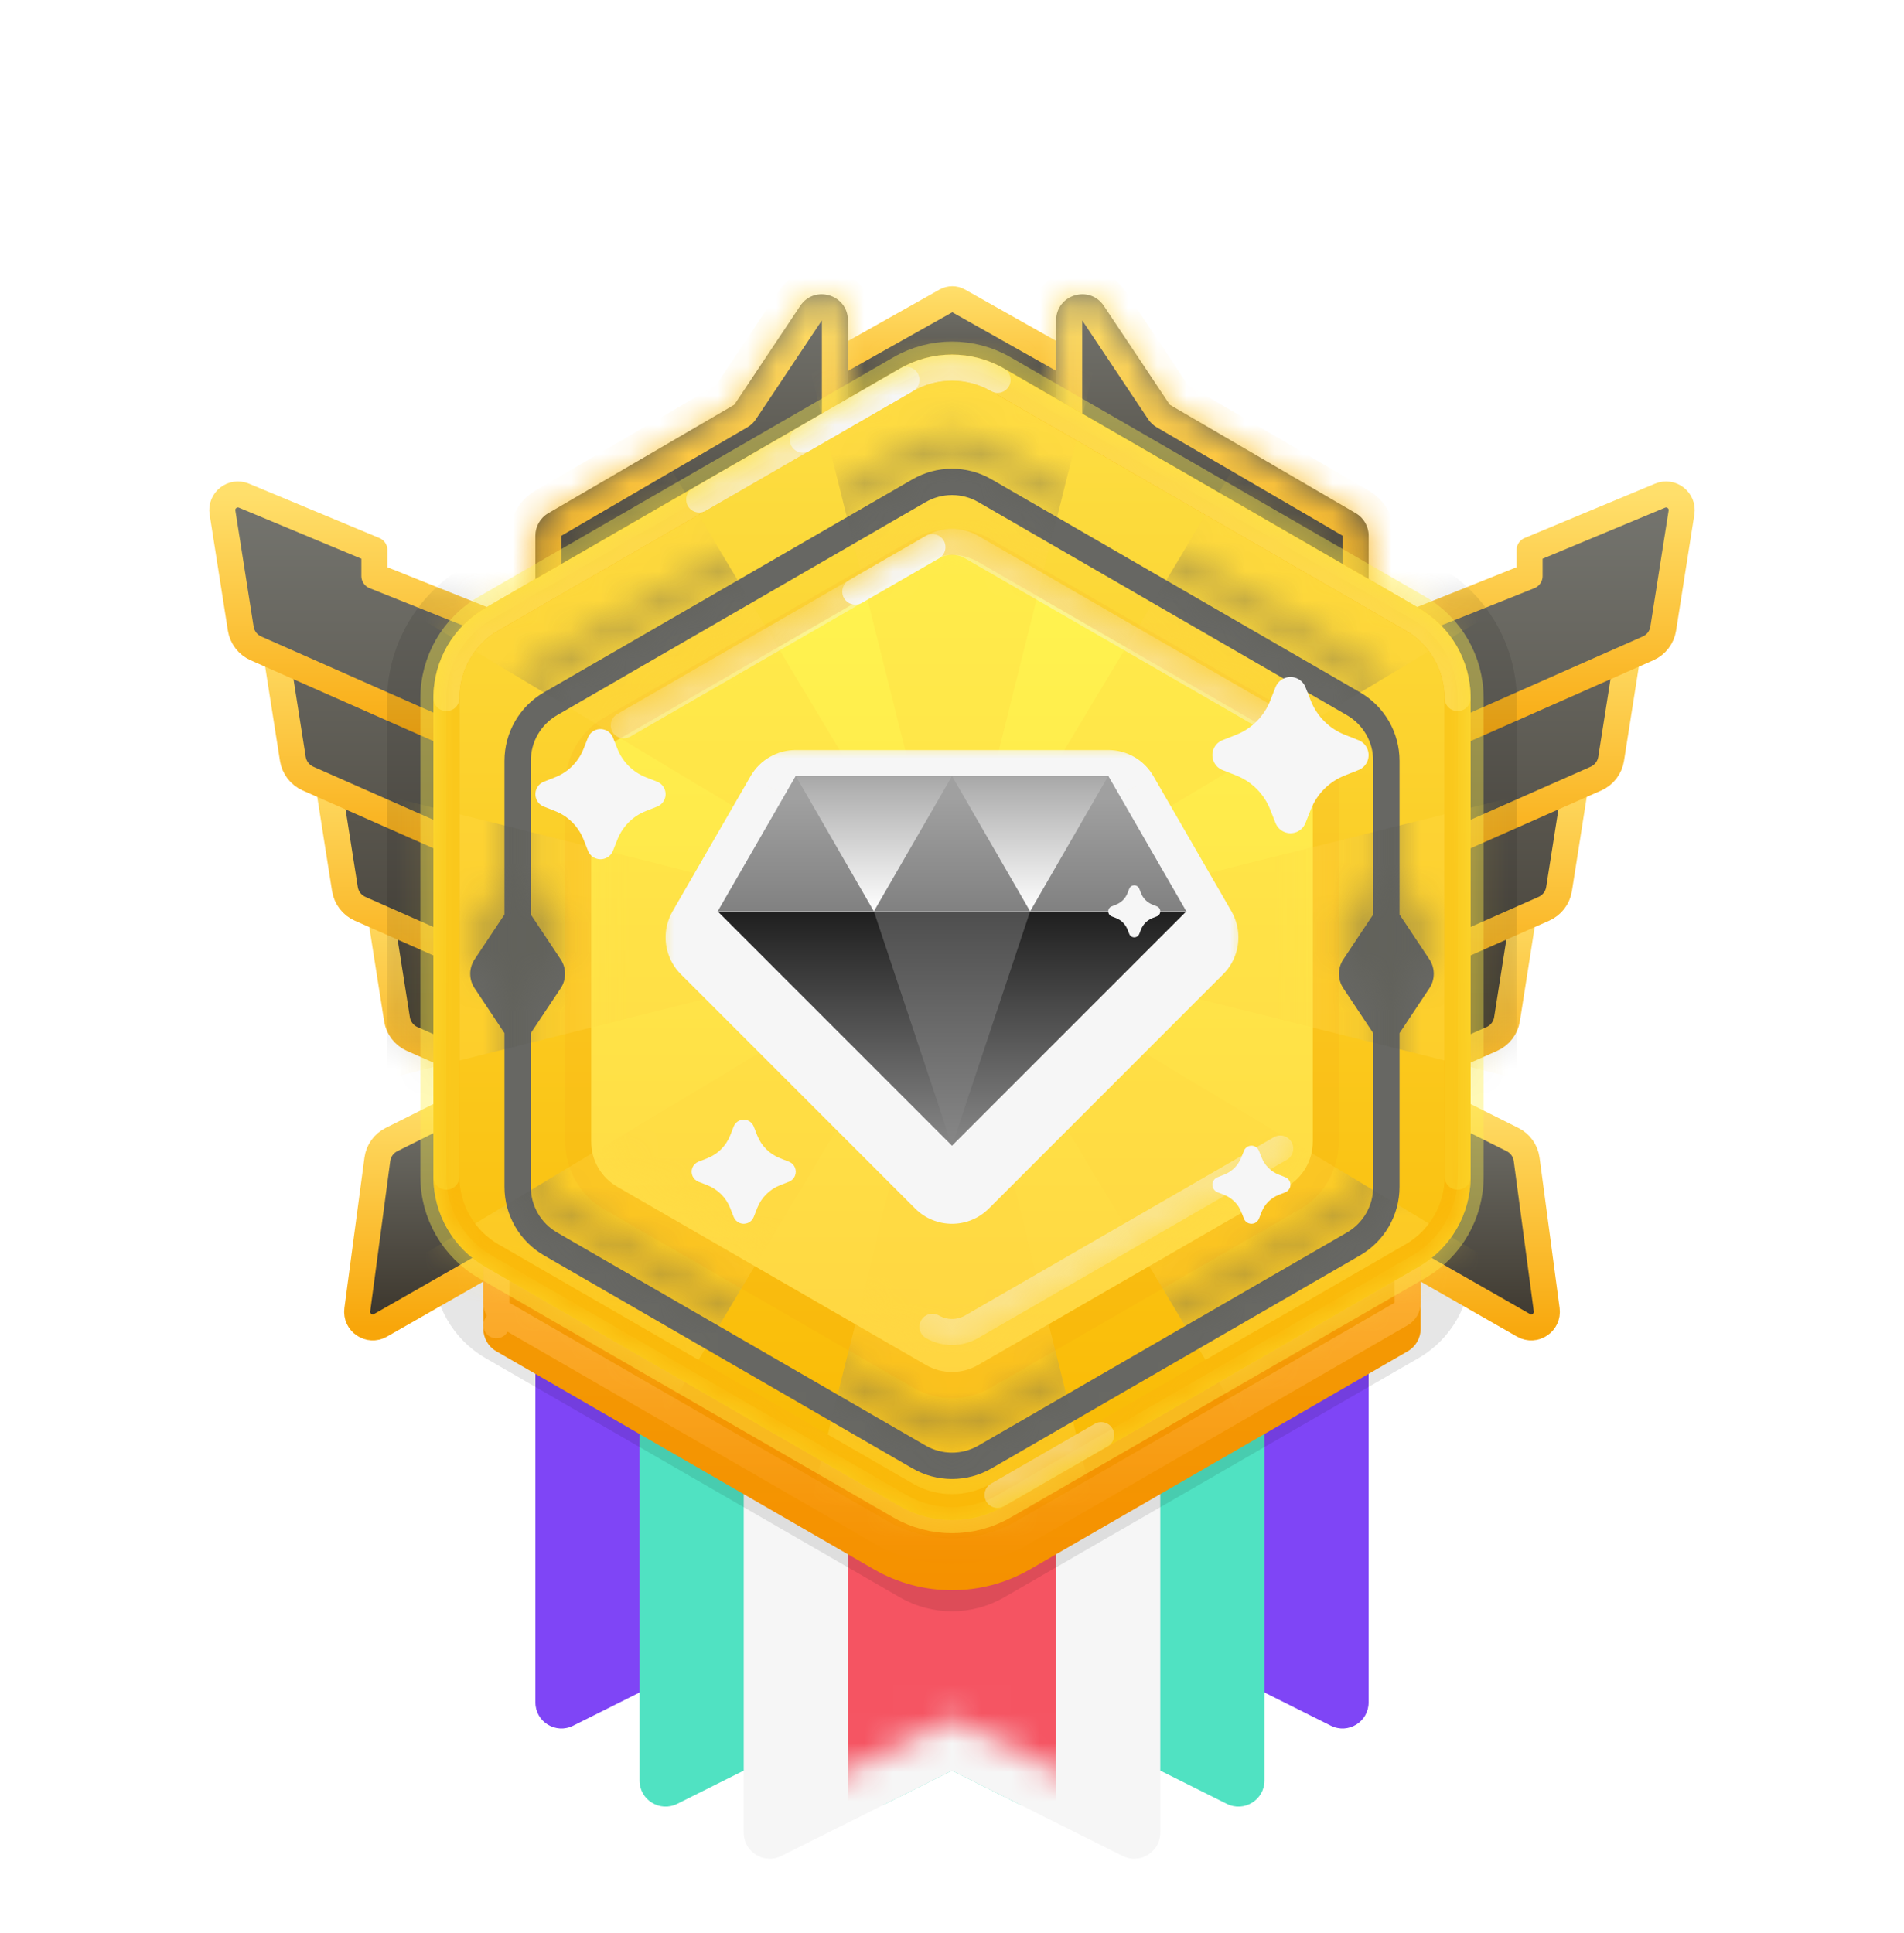 <svg width="65" height="66" viewBox="0 0 65 66" fill="none" xmlns="http://www.w3.org/2000/svg">
<g filter="url(#filter0_d_782_24504)">
<path fill-rule="evenodd" clip-rule="evenodd" d="M18.278 29.333H32.5V56.34C32.5 57 31.805 57.43 31.214 57.135L25.389 54.222L19.564 57.135C18.973 57.43 18.278 57 18.278 56.34V29.333Z" fill="#7F45F6"/>
</g>
<g filter="url(#filter1_d_782_24504)">
<path fill-rule="evenodd" clip-rule="evenodd" d="M21.833 32H36.056V59.006C36.056 59.667 35.36 60.097 34.769 59.801L28.945 56.889L23.12 59.801C22.529 60.097 21.833 59.667 21.833 59.006V32Z" fill="#50E2C2"/>
</g>
<g filter="url(#filter2_d_782_24504)">
<path fill-rule="evenodd" clip-rule="evenodd" d="M32.5 29.333H46.722V56.34C46.722 57 46.027 57.43 45.436 57.135L39.611 54.222L33.786 57.135C33.195 57.43 32.5 57 32.5 56.34V29.333Z" fill="#7F45F6"/>
</g>
<g filter="url(#filter3_d_782_24504)">
<path fill-rule="evenodd" clip-rule="evenodd" d="M28.945 32H43.167V59.006C43.167 59.667 42.471 60.097 41.88 59.801L36.056 56.889L30.231 59.801C29.64 60.097 28.945 59.667 28.945 59.006V32Z" fill="#50E2C2"/>
</g>
<g filter="url(#filter4_d_782_24504)">
<path fill-rule="evenodd" clip-rule="evenodd" d="M25.389 33.778H39.611V60.784C39.611 61.445 38.916 61.875 38.325 61.579L32.5 58.667L26.675 61.579C26.084 61.875 25.389 61.445 25.389 60.784V33.778Z" fill="#F6F6F6"/>
</g>
<mask id="mask0_782_24504" style="mask-type:luminance" maskUnits="userSpaceOnUse" x="25" y="33" width="15" height="29">
<path fill-rule="evenodd" clip-rule="evenodd" d="M25.389 33.778H39.611V60.784C39.611 61.445 38.916 61.875 38.325 61.579L32.5 58.667L26.675 61.579C26.084 61.875 25.389 61.445 25.389 60.784V33.778Z" fill="white"/>
</mask>
<g mask="url(#mask0_782_24504)">
<rect x="28.945" y="33.778" width="7.111" height="28.444" fill="#F55462"/>
</g>
<path style="mix-blend-mode:multiply" opacity="0.1" fill-rule="evenodd" clip-rule="evenodd" d="M30.722 15.694C31.822 15.059 33.178 15.059 34.278 15.694L48.428 23.864C49.528 24.499 50.205 25.672 50.205 26.943V43.282C50.205 44.552 49.528 45.726 48.428 46.361L34.278 54.53C33.178 55.165 31.822 55.165 30.722 54.53L16.572 46.361C15.472 45.726 14.794 44.552 14.794 43.282L14.794 26.943C14.794 25.672 15.472 24.499 16.572 23.864L30.722 15.694Z" fill="black"/>
<path fill-rule="evenodd" clip-rule="evenodd" d="M22.559 34.777L18.114 32.999V32.11L13.661 30.255C13.276 30.094 12.864 30.418 12.929 30.83L13.553 34.794C13.6 35.092 13.795 35.346 14.071 35.468L22.559 39.221V34.777Z" fill="url(#paint0_linear_782_24504)" stroke="url(#paint1_linear_782_24504)" stroke-width="0.889" stroke-linecap="round" stroke-linejoin="round"/>
<path fill-rule="evenodd" clip-rule="evenodd" d="M20.781 30.332L16.337 28.555V27.666L11.883 25.81C11.498 25.65 11.087 25.973 11.151 26.385L11.775 30.349C11.822 30.648 12.017 30.902 12.293 31.024L20.781 34.777V30.332Z" fill="url(#paint2_linear_782_24504)" stroke="url(#paint3_linear_782_24504)" stroke-width="0.889" stroke-linecap="round" stroke-linejoin="round"/>
<path fill-rule="evenodd" clip-rule="evenodd" d="M19.003 25.888L14.559 24.11V23.221L10.106 21.366C9.721 21.205 9.309 21.529 9.374 21.941L9.997 25.905C10.044 26.203 10.239 26.457 10.516 26.58L19.003 30.332V25.888Z" fill="url(#paint4_linear_782_24504)" stroke="url(#paint5_linear_782_24504)" stroke-width="0.889" stroke-linecap="round" stroke-linejoin="round"/>
<path fill-rule="evenodd" clip-rule="evenodd" d="M17.226 21.443L12.781 19.666V18.777L8.328 16.921C7.943 16.761 7.531 17.084 7.596 17.496L8.219 21.46C8.266 21.759 8.462 22.013 8.738 22.135L17.226 25.888V21.443Z" fill="url(#paint6_linear_782_24504)" stroke="url(#paint7_linear_782_24504)" stroke-width="0.889" stroke-linecap="round" stroke-linejoin="round"/>
<mask id="mask1_782_24504" style="mask-type:luminance" maskUnits="userSpaceOnUse" x="7" y="16" width="17" height="23">
<path fill-rule="evenodd" clip-rule="evenodd" d="M9.576 23.225C9.5 22.743 9.184 22.332 8.738 22.135C8.462 22.013 8.266 21.759 8.219 21.46L7.596 17.496C7.581 17.399 7.592 17.299 7.63 17.208C7.744 16.936 8.056 16.808 8.328 16.921L12.374 18.607C12.62 18.71 12.781 18.951 12.781 19.218C12.781 19.488 12.946 19.731 13.197 19.832L16.108 20.996C16.783 21.266 17.226 21.92 17.226 22.647V24.219C17.226 24.797 17.578 25.317 18.114 25.532C18.651 25.747 19.003 26.267 19.003 26.845V28.664C19.003 29.242 19.355 29.762 19.892 29.977C20.429 30.191 20.781 30.711 20.781 31.29V33.108C20.781 33.686 21.133 34.206 21.67 34.421C22.207 34.636 22.559 35.156 22.559 35.734V36.491C22.559 37.776 21.237 38.637 20.062 38.117L14.071 35.468C13.795 35.346 13.6 35.092 13.553 34.794L13.131 32.114C13.055 31.632 12.74 31.221 12.293 31.024C12.017 30.902 11.822 30.648 11.775 30.349L11.353 27.669C11.278 27.187 10.962 26.777 10.516 26.579C10.239 26.457 10.044 26.203 9.997 25.905L9.576 23.225Z" fill="white" stroke="white" stroke-width="0.889"/>
</mask>
<g mask="url(#mask1_782_24504)">
<g opacity="0.1">
<path fill-rule="evenodd" clip-rule="evenodd" d="M29.832 11.268C31.482 10.316 33.515 10.316 35.165 11.268L49.119 19.325C50.769 20.277 51.786 22.038 51.786 23.944V40.056C51.786 41.962 50.769 43.723 49.119 44.675L35.165 52.732C33.515 53.684 31.482 53.684 29.832 52.732L15.877 44.675C14.227 43.723 13.211 41.962 13.211 40.056L13.211 23.944C13.211 22.038 14.227 20.277 15.877 19.325L29.832 11.268Z" fill="black" style="mix-blend-mode:multiply"/>
</g>
</g>
<path fill-rule="evenodd" clip-rule="evenodd" d="M42.441 34.777L46.885 32.999V32.11L51.338 30.255C51.723 30.094 52.135 30.418 52.07 30.83L51.447 34.794C51.4 35.092 51.204 35.346 50.928 35.468L42.441 39.221V34.777Z" fill="url(#paint8_linear_782_24504)" stroke="url(#paint9_linear_782_24504)" stroke-width="0.889" stroke-linecap="round" stroke-linejoin="round"/>
<path fill-rule="evenodd" clip-rule="evenodd" d="M44.218 30.332L48.663 28.555V27.666L53.116 25.81C53.501 25.65 53.913 25.973 53.848 26.385L53.224 30.349C53.178 30.648 52.982 30.902 52.706 31.024L44.218 34.777V30.332Z" fill="url(#paint10_linear_782_24504)" stroke="url(#paint11_linear_782_24504)" stroke-width="0.889" stroke-linecap="round" stroke-linejoin="round"/>
<path fill-rule="evenodd" clip-rule="evenodd" d="M45.996 25.888L50.441 24.11V23.221L54.894 21.366C55.279 21.205 55.691 21.529 55.626 21.941L55.002 25.905C54.955 26.203 54.76 26.457 54.484 26.58L45.996 30.332V25.888Z" fill="url(#paint12_linear_782_24504)" stroke="url(#paint13_linear_782_24504)" stroke-width="0.889" stroke-linecap="round" stroke-linejoin="round"/>
<path fill-rule="evenodd" clip-rule="evenodd" d="M47.774 21.443L52.218 19.666V18.777L56.672 16.921C57.056 16.761 57.468 17.084 57.404 17.496L56.78 21.46C56.733 21.759 56.538 22.013 56.261 22.135L47.774 25.888V21.443Z" fill="url(#paint14_linear_782_24504)" stroke="url(#paint15_linear_782_24504)" stroke-width="0.889" stroke-linecap="round" stroke-linejoin="round"/>
<mask id="mask2_782_24504" style="mask-type:luminance" maskUnits="userSpaceOnUse" x="41" y="16" width="17" height="23">
<path fill-rule="evenodd" clip-rule="evenodd" d="M55.424 23.225C55.5 22.743 55.815 22.332 56.261 22.135C56.538 22.013 56.733 21.759 56.78 21.46L57.404 17.496C57.419 17.399 57.407 17.299 57.369 17.208C57.256 16.936 56.944 16.808 56.672 16.921L52.626 18.607C52.379 18.71 52.218 18.951 52.218 19.218C52.218 19.488 52.054 19.731 51.803 19.832L48.892 20.996C48.217 21.266 47.774 21.92 47.774 22.647V24.219C47.774 24.797 47.422 25.317 46.885 25.532C46.348 25.747 45.996 26.267 45.996 26.845V28.664C45.996 29.242 45.644 29.762 45.107 29.977C44.57 30.191 44.218 30.711 44.218 31.29V33.108C44.218 33.686 43.866 34.206 43.33 34.421C42.793 34.636 42.441 35.156 42.441 35.734V36.491C42.441 37.776 43.762 38.637 44.937 38.117L50.928 35.468C51.204 35.346 51.4 35.092 51.447 34.794L51.868 32.114C51.944 31.632 52.26 31.221 52.706 31.024C52.982 30.902 53.178 30.648 53.224 30.349L53.646 27.669C53.722 27.187 54.037 26.777 54.484 26.579C54.76 26.457 54.955 26.203 55.002 25.905L55.424 23.225Z" fill="white" stroke="white" stroke-width="0.889"/>
</mask>
<g mask="url(#mask2_782_24504)">
<g opacity="0.1">
<path fill-rule="evenodd" clip-rule="evenodd" d="M35.165 11.268C33.515 10.316 31.482 10.316 29.832 11.268L15.877 19.325C14.227 20.277 13.211 22.038 13.211 23.943V40.056C13.211 41.962 14.227 43.722 15.877 44.675L29.832 52.732C31.482 53.684 33.515 53.684 35.165 52.732L49.119 44.675C50.769 43.722 51.786 41.962 51.786 40.056L51.786 23.944C51.786 22.038 50.769 20.277 49.119 19.325L35.165 11.268Z" fill="black" style="mix-blend-mode:multiply"/>
</g>
</g>
<path fill-rule="evenodd" clip-rule="evenodd" d="M16.5 37.333L13.366 38.901C13.102 39.032 12.921 39.286 12.882 39.578L12.198 44.71C12.139 45.147 12.608 45.462 12.991 45.243L18.277 42.222L16.5 37.333Z" fill="url(#paint16_linear_782_24504)" stroke="url(#paint17_linear_782_24504)" stroke-width="0.889" stroke-linecap="round" stroke-linejoin="round"/>
<path fill-rule="evenodd" clip-rule="evenodd" d="M48.5 37.333L51.634 38.901C51.898 39.032 52.079 39.286 52.118 39.578L52.802 44.71C52.86 45.147 52.392 45.462 52.009 45.243L46.722 42.222L48.5 37.333Z" fill="url(#paint18_linear_782_24504)" stroke="url(#paint19_linear_782_24504)" stroke-width="0.889" stroke-linecap="round" stroke-linejoin="round"/>
<path d="M39.815 14.268C40.214 14.493 40.054 15.1 39.597 15.1H25.402C24.945 15.1 24.785 14.492 25.184 14.268L32.292 10.272C32.428 10.196 32.593 10.196 32.728 10.272L39.815 14.268Z" fill="url(#paint20_linear_782_24504)" stroke="url(#paint21_linear_782_24504)" stroke-width="0.889" stroke-linecap="round" stroke-linejoin="round"/>
<g filter="url(#filter5_i_782_24504)">
<path fill-rule="evenodd" clip-rule="evenodd" d="M48.5 44.471C48.5 44.789 48.33 45.082 48.055 45.241L35.166 52.683C33.516 53.635 31.483 53.635 29.833 52.683L16.944 45.241C16.669 45.082 16.5 44.789 16.5 44.471V41.004C16.5 40.318 17.242 39.891 17.835 40.235L30.001 47.296C31.546 48.193 33.453 48.193 34.998 47.296L47.164 40.235C47.757 39.891 48.5 40.318 48.5 41.004V44.471Z" fill="url(#paint22_linear_782_24504)"/>
</g>
<path d="M48.055 44.471C48.055 44.63 47.971 44.777 47.833 44.856L34.944 52.298C33.431 53.171 31.568 53.171 30.055 52.298L17.166 44.856L16.944 45.241L17.166 44.856C17.029 44.777 16.944 44.63 16.944 44.471V41.004C16.944 40.661 17.315 40.447 17.612 40.619L29.778 47.681C31.461 48.658 33.538 48.658 35.222 47.681L47.388 40.619C47.684 40.447 48.055 40.661 48.055 41.004V44.471Z" stroke="url(#paint23_linear_782_24504)" stroke-width="0.889" stroke-linecap="round" stroke-linejoin="round"/>
<mask id="path-26-inside-1_782_24504" fill="white">
<path fill-rule="evenodd" clip-rule="evenodd" d="M28.551 17.153C28.798 16.988 28.946 16.71 28.946 16.413V10.935C28.946 10.056 27.806 9.71 27.318 10.442L25.067 13.818L18.718 17.52C18.445 17.68 18.277 17.972 18.277 18.288V22.339C18.277 23.049 19.069 23.473 19.659 23.079L21.969 21.539C21.971 21.538 21.974 21.536 21.976 21.535L28.551 17.153Z"/>
</mask>
<path fill-rule="evenodd" clip-rule="evenodd" d="M28.551 17.153C28.798 16.988 28.946 16.71 28.946 16.413V10.935C28.946 10.056 27.806 9.71 27.318 10.442L25.067 13.818L18.718 17.52C18.445 17.68 18.277 17.972 18.277 18.288V22.339C18.277 23.049 19.069 23.473 19.659 23.079L21.969 21.539C21.971 21.538 21.974 21.536 21.976 21.535L28.551 17.153Z" fill="url(#paint24_linear_782_24504)"/>
<path d="M28.551 17.153L29.044 17.892L29.044 17.892L28.551 17.153ZM27.318 10.442L26.578 9.949V9.949L27.318 10.442ZM25.067 13.818L25.515 14.586C25.632 14.518 25.731 14.424 25.806 14.311L25.067 13.818ZM18.718 17.52L19.166 18.288H19.166L18.718 17.52ZM19.659 23.079L20.152 23.819H20.152L19.659 23.079ZM21.969 21.539L21.482 20.796L21.476 20.8L21.969 21.539ZM21.976 21.535L21.483 20.795L21.483 20.795L21.976 21.535ZM28.058 16.413V16.413L29.044 17.892C29.538 17.563 29.835 17.008 29.835 16.413H28.058ZM28.058 10.935V16.413H29.835V10.935H28.058ZM28.058 10.935L28.058 10.935H29.835C29.835 9.176 27.554 8.486 26.578 9.949L28.058 10.935ZM25.806 14.311L28.058 10.935L26.578 9.949L24.327 13.325L25.806 14.311ZM19.166 18.288L25.515 14.586L24.619 13.05L18.271 16.753L19.166 18.288ZM19.166 18.288L19.166 18.288L18.271 16.753C17.724 17.071 17.389 17.656 17.389 18.288H19.166ZM19.166 22.339V18.288H17.389V22.339H19.166ZM19.166 22.339H19.166H17.389C17.389 23.759 18.971 24.606 20.152 23.819L19.166 22.339ZM21.476 20.8L19.166 22.339L20.152 23.819L22.462 22.279L21.476 20.8ZM21.483 20.795C21.483 20.796 21.482 20.796 21.482 20.796L22.457 22.282C22.461 22.28 22.465 22.277 22.469 22.275L21.483 20.795ZM28.058 16.413L21.483 20.795L22.469 22.275L29.044 17.892L28.058 16.413Z" fill="url(#paint25_linear_782_24504)" mask="url(#path-26-inside-1_782_24504)"/>
<mask id="path-28-inside-2_782_24504" fill="white">
<path fill-rule="evenodd" clip-rule="evenodd" d="M36.055 13.085C36.055 13.091 36.055 13.097 36.055 13.103V16.413C36.055 16.71 36.204 16.988 36.451 17.153L45.342 23.079C45.933 23.473 46.724 23.049 46.724 22.339V18.288C46.724 17.972 46.556 17.68 46.283 17.52L39.935 13.818L37.684 10.442C37.196 9.71 36.055 10.056 36.055 10.935V13.085Z"/>
</mask>
<path fill-rule="evenodd" clip-rule="evenodd" d="M36.055 13.085C36.055 13.091 36.055 13.097 36.055 13.103V16.413C36.055 16.71 36.204 16.988 36.451 17.153L45.342 23.079C45.933 23.473 46.724 23.049 46.724 22.339V18.288C46.724 17.972 46.556 17.68 46.283 17.52L39.935 13.818L37.684 10.442C37.196 9.71 36.055 10.056 36.055 10.935V13.085Z" fill="url(#paint26_linear_782_24504)"/>
<path d="M36.055 13.085L36.944 13.102C36.944 13.096 36.944 13.091 36.944 13.085H36.055ZM36.451 17.153L36.944 16.413L36.944 16.413L36.451 17.153ZM45.342 23.079L44.849 23.819H44.849L45.342 23.079ZM46.283 17.52L45.835 18.288H45.835L46.283 17.52ZM39.935 13.818L39.196 14.311C39.271 14.424 39.37 14.518 39.487 14.586L39.935 13.818ZM37.684 10.442L36.944 10.935L36.944 10.935L37.684 10.442ZM35.167 13.068C35.166 13.08 35.166 13.091 35.166 13.103H36.944C36.944 13.102 36.944 13.102 36.944 13.102L35.167 13.068ZM35.166 13.103V16.413H36.944V13.103H35.166ZM35.166 16.413C35.166 17.008 35.463 17.563 35.958 17.892L36.944 16.413L36.944 16.413H35.166ZM35.958 17.892L44.849 23.819L45.835 22.339L36.944 16.413L35.958 17.892ZM44.849 23.819C46.031 24.606 47.613 23.759 47.613 22.339H45.835H45.835L44.849 23.819ZM47.613 22.339V18.288H45.835V22.339H47.613ZM47.613 18.288C47.613 17.656 47.277 17.071 46.731 16.753L45.835 18.288L45.835 18.288H47.613ZM46.731 16.753L40.383 13.05L39.487 14.586L45.835 18.288L46.731 16.753ZM40.675 13.325L38.423 9.949L36.944 10.935L39.196 14.311L40.675 13.325ZM38.423 9.949C37.448 8.486 35.166 9.176 35.166 10.935H36.944L36.944 10.935L38.423 9.949ZM35.166 10.935V13.085H36.944V10.935H35.166Z" fill="url(#paint27_linear_782_24504)" mask="url(#path-28-inside-2_782_24504)"/>
<path fill-rule="evenodd" clip-rule="evenodd" d="M30.722 12.582C31.822 11.947 33.178 11.947 34.278 12.582L48.428 20.751C49.528 21.387 50.205 22.56 50.205 23.831V40.169C50.205 41.44 49.528 42.614 48.428 43.249L34.278 51.418C33.178 52.053 31.822 52.053 30.722 51.418L16.572 43.249C15.472 42.614 14.795 41.44 14.795 40.169V23.831C14.795 22.56 15.472 21.387 16.572 20.751L30.722 12.582Z" fill="url(#paint28_linear_782_24504)" stroke="#FFF04D" stroke-opacity="0.4" stroke-width="0.889"/>
<mask id="mask3_782_24504" style="mask-type:luminance" maskUnits="userSpaceOnUse" x="14" y="12" width="37" height="40">
<path fill-rule="evenodd" clip-rule="evenodd" d="M30.722 12.582C31.822 11.947 33.178 11.947 34.278 12.582L48.428 20.751C49.528 21.387 50.205 22.56 50.205 23.831V40.169C50.205 41.44 49.528 42.614 48.428 43.249L34.278 51.418C33.178 52.053 31.822 52.053 30.722 51.418L16.572 43.249C15.472 42.614 14.795 41.44 14.795 40.169V23.831C14.795 22.56 15.472 21.387 16.572 20.751L30.722 12.582Z" fill="white"/>
</mask>
<g mask="url(#mask3_782_24504)">
<g style="mix-blend-mode:multiply" opacity="0.4">
<path d="M32.5 32L37.833 10.667H27.166L32.5 32L21.186 13.144L13.644 20.686L32.5 32L11.166 26.667V37.333L32.5 32L13.644 43.314L21.186 50.856L32.5 32L27.166 53.333H37.833L32.5 32L43.813 50.856L51.356 43.314L32.5 32L53.833 37.333V26.667L32.5 32L51.356 20.686L43.813 13.144L32.5 32Z" fill="#FFD640"/>
</g>
<g filter="url(#filter6_di_782_24504)">
<path fill-rule="evenodd" clip-rule="evenodd" d="M46.43 22.39L33.848 15.117C33.014 14.635 31.986 14.635 31.152 15.117L18.57 22.39C17.736 22.872 17.222 23.763 17.222 24.727V29.974L16.202 31.506C16.003 31.804 16.003 32.193 16.202 32.491L17.222 34.023V39.273C17.222 40.237 17.736 41.128 18.57 41.61L31.152 48.883C31.986 49.365 33.014 49.365 33.848 48.883L46.43 41.61C47.264 41.128 47.778 40.237 47.778 39.273V34.023L48.798 32.491C48.996 32.193 48.996 31.804 48.798 31.506L47.778 29.974V24.727C47.778 23.763 47.264 22.872 46.43 22.39ZM18.121 34.023V39.273C18.121 39.916 18.463 40.51 19.02 40.831L31.601 48.104C32.157 48.425 32.843 48.425 33.399 48.104L45.98 40.831C46.536 40.51 46.879 39.916 46.879 39.273V34.023L45.859 32.491C45.66 32.193 45.66 31.804 45.859 31.506L46.879 29.974V24.727C46.879 24.084 46.536 23.49 45.98 23.169L33.399 15.896C32.843 15.575 32.157 15.575 31.601 15.896L19.02 23.169C18.463 23.49 18.121 24.084 18.121 24.727V29.974L19.141 31.506C19.34 31.804 19.34 32.193 19.141 32.491L18.121 34.023Z" fill="#676763"/>
</g>
<mask id="mask4_782_24504" style="mask-type:luminance" maskUnits="userSpaceOnUse" x="16" y="14" width="33" height="36">
<path fill-rule="evenodd" clip-rule="evenodd" d="M46.43 22.39L33.848 15.117C33.014 14.635 31.986 14.635 31.152 15.117L18.57 22.39C17.736 22.872 17.222 23.763 17.222 24.727V29.974L16.202 31.506C16.003 31.804 16.003 32.193 16.202 32.491L17.222 34.023V39.273C17.222 40.237 17.736 41.128 18.57 41.61L31.152 48.883C31.986 49.365 33.014 49.365 33.848 48.883L46.43 41.61C47.264 41.128 47.778 40.237 47.778 39.273V34.023L48.798 32.491C48.996 32.193 48.996 31.804 48.798 31.506L47.778 29.974V24.727C47.778 23.763 47.264 22.872 46.43 22.39ZM18.121 34.023V39.273C18.121 39.916 18.463 40.51 19.02 40.831L31.601 48.104C32.157 48.425 32.843 48.425 33.399 48.104L45.98 40.831C46.536 40.51 46.879 39.916 46.879 39.273V34.023L45.859 32.491C45.66 32.193 45.66 31.804 45.859 31.506L46.879 29.974V24.727C46.879 24.084 46.536 23.49 45.98 23.169L33.399 15.896C32.843 15.575 32.157 15.575 31.601 15.896L19.02 23.169C18.463 23.49 18.121 24.084 18.121 24.727V29.974L19.141 31.506C19.34 31.804 19.34 32.193 19.141 32.491L18.121 34.023Z" fill="white"/>
</mask>
<g mask="url(#mask4_782_24504)">
<g style="mix-blend-mode:multiply" opacity="0.4">
<path fill-rule="evenodd" clip-rule="evenodd" d="M32.5 32L11.166 26.667V37.333L32.5 32ZM32.5 32L37.833 10.667H27.166L32.5 32ZM32.5 32L53.833 37.333V26.667L32.5 32ZM32.5 32L43.814 13.144L51.356 20.686L32.5 32ZM32.5 32L51.356 43.314L43.814 50.856L32.5 32ZM32.5 32L21.186 50.856L13.644 43.314L32.5 32ZM32.5 32L37.833 53.333H27.166L32.5 32Z" fill="#5A5951"/>
<path d="M21.186 13.144L13.644 20.686L32.5 32L21.186 13.144Z" fill="#5A5951"/>
</g>
</g>
<path d="M34.055 12.967C33.093 12.411 31.907 12.411 30.944 12.967L16.794 21.136C15.832 21.692 15.239 22.719 15.239 23.831L15.239 40.169C15.239 41.281 15.832 42.308 16.794 42.864L30.944 51.033C31.907 51.589 33.093 51.589 34.055 51.033L48.205 42.864C49.168 42.308 49.761 41.281 49.761 40.169V23.831C49.761 22.719 49.168 21.692 48.205 21.136L34.055 12.967Z" stroke="#FAB90A" stroke-width="0.889"/>
<path opacity="0.4" d="M34.055 51.033C35.72 50.072 36.899 49.392 37.593 48.991" stroke="#F6F6F6" stroke-width="0.889" stroke-linecap="round"/>
<path d="M49.761 40.169V23.831C49.761 22.719 49.168 21.692 48.205 21.136L34.055 12.967C33.093 12.411 31.907 12.411 30.944 12.967L16.794 21.136C15.832 21.692 15.239 22.719 15.239 23.831L15.239 40.169" stroke="#FAC81C" stroke-width="0.889" stroke-linecap="round"/>
<path opacity="0.6" d="M49.761 23.831C49.761 22.719 49.168 21.692 48.205 21.136L34.055 12.967C33.093 12.411 31.907 12.411 30.944 12.967L16.794 21.136C15.832 21.692 15.239 22.719 15.239 23.831" stroke="#FFE56A" stroke-width="0.889" stroke-linecap="round"/>
<path opacity="0.6" d="M34.056 12.967C33.093 12.411 31.907 12.411 30.944 12.967C30.944 12.967 26.228 15.69 23.869 17.052" stroke="#F6F6F6" stroke-width="0.889" stroke-linecap="round"/>
<path d="M30.944 12.967C30.944 12.967 28.448 14.408 27.407 15.009" stroke="#F6F6F6" stroke-width="0.889" stroke-linecap="round"/>
</g>
<g filter="url(#filter7_d_782_24504)">
<path fill-rule="evenodd" clip-rule="evenodd" d="M31.611 18.291C32.161 17.974 32.839 17.974 33.389 18.291L43.928 24.376C44.478 24.693 44.817 25.28 44.817 25.915V38.085C44.817 38.72 44.478 39.307 43.928 39.624L33.389 45.709C32.839 46.027 32.161 46.027 31.611 45.709L21.072 39.624C20.522 39.307 20.183 38.72 20.183 38.085V25.915C20.183 25.28 20.522 24.693 21.072 24.376L31.611 18.291Z" fill="url(#paint29_linear_782_24504)"/>
<path d="M33.611 17.906C32.924 17.509 32.077 17.509 31.389 17.906L20.85 23.991C20.162 24.388 19.739 25.121 19.739 25.915V38.085C19.739 38.879 20.162 39.612 20.85 40.009L31.389 46.094C32.077 46.491 32.924 46.491 33.611 46.094L44.15 40.009C44.838 39.612 45.261 38.879 45.261 38.085V25.915C45.261 25.121 44.838 24.388 44.15 23.991L33.611 17.906Z" stroke="#F5900D" stroke-opacity="0.1" stroke-width="0.889" style="mix-blend-mode:multiply"/>
</g>
<mask id="mask5_782_24504" style="mask-type:luminance" maskUnits="userSpaceOnUse" x="20" y="18" width="25" height="28">
<path fill-rule="evenodd" clip-rule="evenodd" d="M31.611 18.291C32.161 17.974 32.839 17.974 33.389 18.291L43.928 24.376C44.478 24.693 44.817 25.28 44.817 25.915V38.085C44.817 38.72 44.478 39.307 43.928 39.624L33.389 45.709C32.839 46.027 32.161 46.027 31.611 45.709L21.072 39.624C20.522 39.307 20.183 38.72 20.183 38.085V25.915C20.183 25.28 20.522 24.693 21.072 24.376L31.611 18.291Z" fill="white"/>
</mask>
<g mask="url(#mask5_782_24504)">
<g style="mix-blend-mode:multiply" opacity="0.3">
<path fill-rule="evenodd" clip-rule="evenodd" d="M32.5 32L18.278 35.556V28.445L32.5 32ZM32.5 32L36.056 17.778H28.945L32.5 32ZM32.5 32L46.722 28.445V35.556L32.5 32ZM32.5 32L40.042 19.429L45.071 24.458L32.5 32ZM32.5 32L40.042 44.571L45.071 39.542L32.5 32ZM32.5 32L28.945 46.222H36.056L32.5 32ZM32.5 32L24.958 44.571L19.929 39.542L32.5 32Z" fill="#FFD640"/>
<path d="M24.958 19.429L19.929 24.458L32.5 32L24.958 19.429Z" fill="#FFD640"/>
</g>
<path opacity="0.4" d="M43.706 24.761L33.167 18.676C32.754 18.438 32.246 18.438 31.833 18.676C30.594 19.392 29.715 19.899 29.198 20.197C28.122 20.818 27.244 21.325 26.564 21.718C25.393 22.394 23.636 23.409 21.294 24.761" stroke="#F6F6F6" stroke-width="0.889" stroke-linecap="round"/>
<path d="M31.833 18.676C30.594 19.392 29.715 19.899 29.198 20.197" stroke="#F6F6F6" stroke-width="0.889" stroke-linecap="round"/>
<path opacity="0.4" d="M43.706 39.209L33.167 45.294C32.754 45.532 32.246 45.532 31.833 45.294" stroke="#F6F6F6" stroke-width="0.889" stroke-linecap="round"/>
</g>
<g filter="url(#filter8_d_782_24504)">
<mask id="path-49-outside-3_782_24504" maskUnits="userSpaceOnUse" x="22.5" y="24.492" width="20" height="17" fill="black">
<rect fill="white" x="22.5" y="24.492" width="20" height="17"/>
<path fill-rule="evenodd" clip-rule="evenodd" d="M24.5 31.111L27.167 26.492H37.833L40.5 31.111H24.5ZM32.5 39.111L40.5 31.111H24.5L32.5 39.111Z"/>
</mask>
<path fill-rule="evenodd" clip-rule="evenodd" d="M24.5 31.111L27.167 26.492H37.833L40.5 31.111H24.5ZM32.5 39.111L40.5 31.111H24.5L32.5 39.111Z" fill="#F6F6F6"/>
<path d="M27.167 26.492V24.715C26.532 24.715 25.945 25.053 25.627 25.603L27.167 26.492ZM24.5 31.111L22.96 30.222C22.643 30.772 22.643 31.45 22.96 32C23.278 32.55 23.865 32.889 24.5 32.889V31.111ZM37.833 26.492L39.373 25.603C39.055 25.053 38.468 24.715 37.833 24.715V26.492ZM40.5 31.111V32.889C41.135 32.889 41.722 32.55 42.04 32C42.357 31.45 42.357 30.772 42.04 30.222L40.5 31.111ZM40.5 31.111L41.757 32.368C42.266 31.86 42.418 31.095 42.142 30.431C41.867 29.767 41.219 29.333 40.5 29.333V31.111ZM32.5 39.111L31.243 40.368C31.937 41.062 33.063 41.062 33.757 40.368L32.5 39.111ZM24.5 31.111V29.333C23.781 29.333 23.133 29.767 22.858 30.431C22.582 31.095 22.735 31.86 23.243 32.368L24.5 31.111ZM25.627 25.603L22.96 30.222L26.04 32L28.706 27.381L25.627 25.603ZM37.833 24.715H27.167V28.27H37.833V24.715ZM42.04 30.222L39.373 25.603L36.294 27.381L38.96 32L42.04 30.222ZM24.5 32.889H40.5V29.333H24.5V32.889ZM39.243 29.854L31.243 37.854L33.757 40.368L41.757 32.368L39.243 29.854ZM24.5 32.889H40.5V29.333H24.5V32.889ZM33.757 37.854L25.757 29.854L23.243 32.368L31.243 40.368L33.757 37.854Z" fill="#F6F6F6" mask="url(#path-49-outside-3_782_24504)"/>
</g>
<path fill-rule="evenodd" clip-rule="evenodd" d="M32.5 39.111L40.5 31.111H24.5L32.5 39.111Z" fill="url(#paint30_linear_782_24504)"/>
<path fill-rule="evenodd" clip-rule="evenodd" d="M32.5 39.111L29.833 31.111H35.167L32.5 39.111Z" fill="url(#paint31_linear_782_24504)"/>
<path d="M27.167 26.492L24.5 31.111H40.5L37.833 26.492H27.167Z" fill="url(#paint32_linear_782_24504)"/>
<path d="M27.167 26.492L29.833 31.111H24.5L27.167 26.492Z" fill="url(#paint33_linear_782_24504)"/>
<path d="M32.5 26.492L35.167 31.111H29.833L32.5 26.492Z" fill="url(#paint34_linear_782_24504)"/>
<path d="M37.833 26.492L40.5 31.111H35.167L37.833 26.492Z" fill="url(#paint35_linear_782_24504)"/>
<g filter="url(#filter9_d_782_24504)">
<path fill-rule="evenodd" clip-rule="evenodd" d="M42.199 26.471L41.737 26.289C41.455 26.178 41.316 25.858 41.427 25.576C41.483 25.434 41.595 25.322 41.737 25.267L42.199 25.084C42.731 24.875 43.152 24.453 43.362 23.921L43.544 23.459C43.656 23.177 43.975 23.038 44.257 23.15C44.399 23.205 44.511 23.317 44.567 23.459L44.749 23.921C44.959 24.453 45.38 24.875 45.913 25.084L46.374 25.267C46.657 25.378 46.795 25.697 46.684 25.979C46.628 26.121 46.516 26.233 46.374 26.289L45.913 26.471C45.38 26.681 44.959 27.102 44.749 27.635L44.567 28.096C44.455 28.379 44.136 28.517 43.854 28.406C43.712 28.35 43.6 28.238 43.544 28.096L43.362 27.635C43.152 27.102 42.731 26.681 42.199 26.471Z" fill="#F6F6F6"/>
</g>
<g filter="url(#filter10_d_782_24504)">
<path fill-rule="evenodd" clip-rule="evenodd" d="M24.151 40.462L23.843 40.341C23.655 40.267 23.562 40.054 23.637 39.865C23.674 39.771 23.749 39.696 23.843 39.659L24.151 39.538C24.506 39.398 24.787 39.117 24.927 38.762L25.048 38.454C25.122 38.266 25.335 38.174 25.523 38.248C25.618 38.285 25.692 38.36 25.73 38.454L25.851 38.762C25.991 39.117 26.272 39.398 26.627 39.538L26.935 39.659C27.123 39.733 27.215 39.946 27.141 40.134C27.104 40.229 27.029 40.303 26.935 40.341L26.627 40.462C26.272 40.602 25.991 40.883 25.851 41.238L25.73 41.546C25.655 41.734 25.443 41.826 25.254 41.752C25.16 41.715 25.085 41.64 25.048 41.546L24.927 41.238C24.787 40.883 24.506 40.602 24.151 40.462Z" fill="#F6F6F6"/>
</g>
<g filter="url(#filter11_d_782_24504)">
<path fill-rule="evenodd" clip-rule="evenodd" d="M18.953 27.689L18.568 27.537C18.333 27.444 18.217 27.178 18.31 26.943C18.356 26.825 18.45 26.732 18.568 26.685L18.953 26.533C19.396 26.358 19.747 26.007 19.922 25.564L20.074 25.179C20.167 24.944 20.433 24.828 20.668 24.921C20.786 24.968 20.88 25.061 20.926 25.179L21.078 25.564C21.253 26.007 21.604 26.358 22.047 26.533L22.432 26.685C22.668 26.778 22.783 27.044 22.69 27.279C22.644 27.397 22.55 27.491 22.432 27.537L22.047 27.689C21.604 27.864 21.253 28.215 21.078 28.659L20.926 29.043C20.833 29.279 20.567 29.394 20.332 29.301C20.214 29.255 20.121 29.161 20.074 29.043L19.922 28.659C19.747 28.215 19.396 27.864 18.953 27.689Z" fill="#F6F6F6"/>
</g>
<g filter="url(#filter12_d_782_24504)">
<path fill-rule="evenodd" clip-rule="evenodd" d="M41.794 40.791L41.563 40.7C41.422 40.644 41.352 40.485 41.408 40.344C41.436 40.273 41.492 40.217 41.563 40.189L41.794 40.098C42.06 39.993 42.271 39.782 42.376 39.516L42.467 39.285C42.522 39.144 42.682 39.075 42.823 39.13C42.894 39.158 42.95 39.214 42.978 39.285L43.069 39.516C43.174 39.782 43.385 39.993 43.651 40.098L43.882 40.189C44.023 40.245 44.092 40.404 44.036 40.545C44.008 40.616 43.952 40.672 43.882 40.7L43.651 40.791C43.385 40.896 43.174 41.107 43.069 41.373L42.978 41.604C42.922 41.745 42.763 41.814 42.621 41.758C42.551 41.731 42.495 41.675 42.467 41.604L42.376 41.373C42.271 41.107 42.06 40.896 41.794 40.791Z" fill="#F6F6F6"/>
</g>
<g filter="url(#filter13_d_782_24504)">
<path fill-rule="evenodd" clip-rule="evenodd" d="M38.103 31.342L37.949 31.282C37.855 31.244 37.809 31.138 37.846 31.044C37.865 30.997 37.902 30.959 37.949 30.941L38.103 30.88C38.281 30.81 38.421 30.669 38.491 30.492L38.552 30.338C38.589 30.244 38.695 30.198 38.789 30.235C38.837 30.254 38.874 30.291 38.893 30.338L38.953 30.492C39.023 30.669 39.164 30.81 39.341 30.88L39.495 30.941C39.589 30.978 39.635 31.084 39.598 31.178C39.58 31.226 39.542 31.263 39.495 31.282L39.341 31.342C39.164 31.412 39.023 31.553 38.953 31.73L38.893 31.884C38.855 31.978 38.749 32.024 38.655 31.987C38.608 31.968 38.571 31.931 38.552 31.884L38.491 31.73C38.421 31.553 38.281 31.412 38.103 31.342Z" fill="#F6F6F6"/>
</g>
<defs>
<filter id="filter0_d_782_24504" x="16.5" y="29.333" width="17.778" height="31.452" filterUnits="userSpaceOnUse" color-interpolation-filters="sRGB">
<feFlood flood-opacity="0" result="BackgroundImageFix"/>
<feColorMatrix in="SourceAlpha" type="matrix" values="0 0 0 0 0 0 0 0 0 0 0 0 0 0 0 0 0 0 127 0" result="hardAlpha"/>
<feOffset dy="1.778"/>
<feGaussianBlur stdDeviation="0.889"/>
<feColorMatrix type="matrix" values="0 0 0 0 0.614 0 0 0 0 0.614 0 0 0 0 0.614 0 0 0 0.2 0"/>
<feBlend mode="darken" in2="BackgroundImageFix" result="effect1_dropShadow_782_24504"/>
<feBlend mode="normal" in="SourceGraphic" in2="effect1_dropShadow_782_24504" result="shape"/>
</filter>
<filter id="filter1_d_782_24504" x="20.056" y="32" width="17.778" height="31.452" filterUnits="userSpaceOnUse" color-interpolation-filters="sRGB">
<feFlood flood-opacity="0" result="BackgroundImageFix"/>
<feColorMatrix in="SourceAlpha" type="matrix" values="0 0 0 0 0 0 0 0 0 0 0 0 0 0 0 0 0 0 127 0" result="hardAlpha"/>
<feOffset dy="1.778"/>
<feGaussianBlur stdDeviation="0.889"/>
<feColorMatrix type="matrix" values="0 0 0 0 0.614 0 0 0 0 0.614 0 0 0 0 0.614 0 0 0 0.2 0"/>
<feBlend mode="darken" in2="BackgroundImageFix" result="effect1_dropShadow_782_24504"/>
<feBlend mode="normal" in="SourceGraphic" in2="effect1_dropShadow_782_24504" result="shape"/>
</filter>
<filter id="filter2_d_782_24504" x="30.722" y="29.333" width="17.778" height="31.452" filterUnits="userSpaceOnUse" color-interpolation-filters="sRGB">
<feFlood flood-opacity="0" result="BackgroundImageFix"/>
<feColorMatrix in="SourceAlpha" type="matrix" values="0 0 0 0 0 0 0 0 0 0 0 0 0 0 0 0 0 0 127 0" result="hardAlpha"/>
<feOffset dy="1.778"/>
<feGaussianBlur stdDeviation="0.889"/>
<feColorMatrix type="matrix" values="0 0 0 0 0.614 0 0 0 0 0.614 0 0 0 0 0.614 0 0 0 0.2 0"/>
<feBlend mode="darken" in2="BackgroundImageFix" result="effect1_dropShadow_782_24504"/>
<feBlend mode="normal" in="SourceGraphic" in2="effect1_dropShadow_782_24504" result="shape"/>
</filter>
<filter id="filter3_d_782_24504" x="27.167" y="32" width="17.778" height="31.452" filterUnits="userSpaceOnUse" color-interpolation-filters="sRGB">
<feFlood flood-opacity="0" result="BackgroundImageFix"/>
<feColorMatrix in="SourceAlpha" type="matrix" values="0 0 0 0 0 0 0 0 0 0 0 0 0 0 0 0 0 0 127 0" result="hardAlpha"/>
<feOffset dy="1.778"/>
<feGaussianBlur stdDeviation="0.889"/>
<feColorMatrix type="matrix" values="0 0 0 0 0.614 0 0 0 0 0.614 0 0 0 0 0.614 0 0 0 0.2 0"/>
<feBlend mode="darken" in2="BackgroundImageFix" result="effect1_dropShadow_782_24504"/>
<feBlend mode="normal" in="SourceGraphic" in2="effect1_dropShadow_782_24504" result="shape"/>
</filter>
<filter id="filter4_d_782_24504" x="23.611" y="33.778" width="17.778" height="31.452" filterUnits="userSpaceOnUse" color-interpolation-filters="sRGB">
<feFlood flood-opacity="0" result="BackgroundImageFix"/>
<feColorMatrix in="SourceAlpha" type="matrix" values="0 0 0 0 0 0 0 0 0 0 0 0 0 0 0 0 0 0 127 0" result="hardAlpha"/>
<feOffset dy="1.778"/>
<feGaussianBlur stdDeviation="0.889"/>
<feColorMatrix type="matrix" values="0 0 0 0 0.614 0 0 0 0 0.614 0 0 0 0 0.614 0 0 0 0.2 0"/>
<feBlend mode="darken" in2="BackgroundImageFix" result="effect1_dropShadow_782_24504"/>
<feBlend mode="normal" in="SourceGraphic" in2="effect1_dropShadow_782_24504" result="shape"/>
</filter>
<filter id="filter5_i_782_24504" x="16.5" y="40.113" width="32" height="14.173" filterUnits="userSpaceOnUse" color-interpolation-filters="sRGB">
<feFlood flood-opacity="0" result="BackgroundImageFix"/>
<feBlend mode="normal" in="SourceGraphic" in2="BackgroundImageFix" result="shape"/>
<feColorMatrix in="SourceAlpha" type="matrix" values="0 0 0 0 0 0 0 0 0 0 0 0 0 0 0 0 0 0 127 0" result="hardAlpha"/>
<feOffset dy="0.889"/>
<feGaussianBlur stdDeviation="0.444"/>
<feComposite in2="hardAlpha" operator="arithmetic" k2="-1" k3="1"/>
<feColorMatrix type="matrix" values="0 0 0 0 0.929 0 0 0 0 0.569 0 0 0 0 0 0 0 0 0.5 0"/>
<feBlend mode="normal" in2="shape" result="effect1_innerShadow_782_24504"/>
</filter>
<filter id="filter6_di_782_24504" x="15.164" y="14.222" width="34.671" height="36.267" filterUnits="userSpaceOnUse" color-interpolation-filters="sRGB">
<feFlood flood-opacity="0" result="BackgroundImageFix"/>
<feColorMatrix in="SourceAlpha" type="matrix" values="0 0 0 0 0 0 0 0 0 0 0 0 0 0 0 0 0 0 127 0" result="hardAlpha"/>
<feOffset dy="0.356"/>
<feGaussianBlur stdDeviation="0.444"/>
<feColorMatrix type="matrix" values="0 0 0 0 1 0 0 0 0 0.91 0 0 0 0 0.557 0 0 0 0.4 0"/>
<feBlend mode="normal" in2="BackgroundImageFix" result="effect1_dropShadow_782_24504"/>
<feBlend mode="normal" in="SourceGraphic" in2="effect1_dropShadow_782_24504" result="shape"/>
<feColorMatrix in="SourceAlpha" type="matrix" values="0 0 0 0 0 0 0 0 0 0 0 0 0 0 0 0 0 0 127 0" result="hardAlpha"/>
<feOffset dy="0.889"/>
<feGaussianBlur stdDeviation="0.444"/>
<feComposite in2="hardAlpha" operator="arithmetic" k2="-1" k3="1"/>
<feColorMatrix type="matrix" values="0 0 0 0 0.31 0 0 0 0 0.31 0 0 0 0 0.28 0 0 0 1 0"/>
<feBlend mode="normal" in2="shape" result="effect2_innerShadow_782_24504"/>
</filter>
<filter id="filter7_d_782_24504" x="17.517" y="16.275" width="29.967" height="33.228" filterUnits="userSpaceOnUse" color-interpolation-filters="sRGB">
<feFlood flood-opacity="0" result="BackgroundImageFix"/>
<feColorMatrix in="SourceAlpha" type="matrix" values="0 0 0 0 0 0 0 0 0 0 0 0 0 0 0 0 0 0 127 0" result="hardAlpha"/>
<feOffset dy="0.889"/>
<feGaussianBlur stdDeviation="0.889"/>
<feColorMatrix type="matrix" values="0 0 0 0 0.928 0 0 0 0 0.666 0 0 0 0 0.054 0 0 0 0.4 0"/>
<feBlend mode="normal" in2="BackgroundImageFix" result="effect1_dropShadow_782_24504"/>
<feBlend mode="normal" in="SourceGraphic" in2="effect1_dropShadow_782_24504" result="shape"/>
</filter>
<filter id="filter8_d_782_24504" x="20.944" y="23.826" width="23.111" height="19.73" filterUnits="userSpaceOnUse" color-interpolation-filters="sRGB">
<feFlood flood-opacity="0" result="BackgroundImageFix"/>
<feColorMatrix in="SourceAlpha" type="matrix" values="0 0 0 0 0 0 0 0 0 0 0 0 0 0 0 0 0 0 127 0" result="hardAlpha"/>
<feOffset dy="0.889"/>
<feGaussianBlur stdDeviation="0.889"/>
<feColorMatrix type="matrix" values="0 0 0 0 0.996 0 0 0 0 0.733 0 0 0 0 0.106 0 0 0 1 0"/>
<feBlend mode="normal" in2="BackgroundImageFix" result="effect1_dropShadow_782_24504"/>
<feBlend mode="normal" in="SourceGraphic" in2="effect1_dropShadow_782_24504" result="shape"/>
</filter>
<filter id="filter9_d_782_24504" x="39.611" y="21.333" width="8.889" height="8.889" filterUnits="userSpaceOnUse" color-interpolation-filters="sRGB">
<feFlood flood-opacity="0" result="BackgroundImageFix"/>
<feColorMatrix in="SourceAlpha" type="matrix" values="0 0 0 0 0 0 0 0 0 0 0 0 0 0 0 0 0 0 127 0" result="hardAlpha"/>
<feOffset/>
<feGaussianBlur stdDeviation="0.889"/>
<feColorMatrix type="matrix" values="0 0 0 0 1 0 0 0 0 0.949 0 0 0 0 0.306 0 0 0 1 0"/>
<feBlend mode="normal" in2="BackgroundImageFix" result="effect1_dropShadow_782_24504"/>
<feBlend mode="normal" in="SourceGraphic" in2="effect1_dropShadow_782_24504" result="shape"/>
</filter>
<filter id="filter10_d_782_24504" x="21.833" y="36.444" width="7.111" height="7.111" filterUnits="userSpaceOnUse" color-interpolation-filters="sRGB">
<feFlood flood-opacity="0" result="BackgroundImageFix"/>
<feColorMatrix in="SourceAlpha" type="matrix" values="0 0 0 0 0 0 0 0 0 0 0 0 0 0 0 0 0 0 127 0" result="hardAlpha"/>
<feOffset/>
<feGaussianBlur stdDeviation="0.889"/>
<feColorMatrix type="matrix" values="0 0 0 0 1 0 0 0 0 0.949 0 0 0 0 0.306 0 0 0 1 0"/>
<feBlend mode="normal" in2="BackgroundImageFix" result="effect1_dropShadow_782_24504"/>
<feBlend mode="normal" in="SourceGraphic" in2="effect1_dropShadow_782_24504" result="shape"/>
</filter>
<filter id="filter11_d_782_24504" x="16.5" y="23.111" width="8" height="8" filterUnits="userSpaceOnUse" color-interpolation-filters="sRGB">
<feFlood flood-opacity="0" result="BackgroundImageFix"/>
<feColorMatrix in="SourceAlpha" type="matrix" values="0 0 0 0 0 0 0 0 0 0 0 0 0 0 0 0 0 0 127 0" result="hardAlpha"/>
<feOffset/>
<feGaussianBlur stdDeviation="0.889"/>
<feColorMatrix type="matrix" values="0 0 0 0 1 0 0 0 0 0.949 0 0 0 0 0.306 0 0 0 1 0"/>
<feBlend mode="normal" in2="BackgroundImageFix" result="effect1_dropShadow_782_24504"/>
<feBlend mode="normal" in="SourceGraphic" in2="effect1_dropShadow_782_24504" result="shape"/>
</filter>
<filter id="filter12_d_782_24504" x="39.611" y="37.333" width="6.222" height="6.222" filterUnits="userSpaceOnUse" color-interpolation-filters="sRGB">
<feFlood flood-opacity="0" result="BackgroundImageFix"/>
<feColorMatrix in="SourceAlpha" type="matrix" values="0 0 0 0 0 0 0 0 0 0 0 0 0 0 0 0 0 0 127 0" result="hardAlpha"/>
<feOffset/>
<feGaussianBlur stdDeviation="0.889"/>
<feColorMatrix type="matrix" values="0 0 0 0 1 0 0 0 0 0.949 0 0 0 0 0.306 0 0 0 1 0"/>
<feBlend mode="normal" in2="BackgroundImageFix" result="effect1_dropShadow_782_24504"/>
<feBlend mode="normal" in="SourceGraphic" in2="effect1_dropShadow_782_24504" result="shape"/>
</filter>
<filter id="filter13_d_782_24504" x="36.056" y="28.444" width="5.333" height="5.333" filterUnits="userSpaceOnUse" color-interpolation-filters="sRGB">
<feFlood flood-opacity="0" result="BackgroundImageFix"/>
<feColorMatrix in="SourceAlpha" type="matrix" values="0 0 0 0 0 0 0 0 0 0 0 0 0 0 0 0 0 0 127 0" result="hardAlpha"/>
<feOffset/>
<feGaussianBlur stdDeviation="0.889"/>
<feColorMatrix type="matrix" values="0 0 0 0 1 0 0 0 0 0.949 0 0 0 0 0.306 0 0 0 1 0"/>
<feBlend mode="normal" in2="BackgroundImageFix" result="effect1_dropShadow_782_24504"/>
<feBlend mode="normal" in="SourceGraphic" in2="effect1_dropShadow_782_24504" result="shape"/>
</filter>
<linearGradient id="paint0_linear_782_24504" x1="5.837" y1="16.966" x2="5.837" y2="39.221" gradientUnits="userSpaceOnUse">
<stop stop-color="#75756F"/>
<stop offset="1" stop-color="#3A342A"/>
</linearGradient>
<linearGradient id="paint1_linear_782_24504" x1="12.923" y1="30.213" x2="12.923" y2="39.221" gradientUnits="userSpaceOnUse">
<stop stop-color="#FFDF6B"/>
<stop offset="1" stop-color="#F8A60A"/>
</linearGradient>
<linearGradient id="paint2_linear_782_24504" x1="4.026" y1="16.869" x2="4.026" y2="39.187" gradientUnits="userSpaceOnUse">
<stop stop-color="#75756F"/>
<stop offset="1" stop-color="#3A342A"/>
</linearGradient>
<linearGradient id="paint3_linear_782_24504" x1="11.145" y1="25.769" x2="11.145" y2="34.777" gradientUnits="userSpaceOnUse">
<stop stop-color="#FFDF6B"/>
<stop offset="1" stop-color="#F8A60A"/>
</linearGradient>
<linearGradient id="paint4_linear_782_24504" x1="2.195" y1="16.839" x2="2.195" y2="39.256" gradientUnits="userSpaceOnUse">
<stop stop-color="#75756F"/>
<stop offset="1" stop-color="#3A342A"/>
</linearGradient>
<linearGradient id="paint5_linear_782_24504" x1="9.367" y1="21.325" x2="9.367" y2="30.332" gradientUnits="userSpaceOnUse">
<stop stop-color="#FFDF6B"/>
<stop offset="1" stop-color="#F8A60A"/>
</linearGradient>
<linearGradient id="paint6_linear_782_24504" x1="0.442" y1="16.88" x2="0.442" y2="39.251" gradientUnits="userSpaceOnUse">
<stop stop-color="#75756F"/>
<stop offset="1" stop-color="#3A342A"/>
</linearGradient>
<linearGradient id="paint7_linear_782_24504" x1="7.589" y1="16.88" x2="7.589" y2="25.888" gradientUnits="userSpaceOnUse">
<stop stop-color="#FFDF6B"/>
<stop offset="1" stop-color="#F8A60A"/>
</linearGradient>
<linearGradient id="paint8_linear_782_24504" x1="59.163" y1="16.966" x2="59.163" y2="39.221" gradientUnits="userSpaceOnUse">
<stop stop-color="#75756F"/>
<stop offset="1" stop-color="#3A342A"/>
</linearGradient>
<linearGradient id="paint9_linear_782_24504" x1="52.077" y1="30.213" x2="52.077" y2="39.221" gradientUnits="userSpaceOnUse">
<stop stop-color="#FFDF6B"/>
<stop offset="1" stop-color="#F8A60A"/>
</linearGradient>
<linearGradient id="paint10_linear_782_24504" x1="60.974" y1="16.869" x2="60.974" y2="39.187" gradientUnits="userSpaceOnUse">
<stop stop-color="#75756F"/>
<stop offset="1" stop-color="#3A342A"/>
</linearGradient>
<linearGradient id="paint11_linear_782_24504" x1="53.855" y1="25.769" x2="53.855" y2="34.777" gradientUnits="userSpaceOnUse">
<stop stop-color="#FFDF6B"/>
<stop offset="1" stop-color="#F8A60A"/>
</linearGradient>
<linearGradient id="paint12_linear_782_24504" x1="62.804" y1="16.839" x2="62.804" y2="39.256" gradientUnits="userSpaceOnUse">
<stop stop-color="#75756F"/>
<stop offset="1" stop-color="#3A342A"/>
</linearGradient>
<linearGradient id="paint13_linear_782_24504" x1="55.632" y1="21.325" x2="55.632" y2="30.332" gradientUnits="userSpaceOnUse">
<stop stop-color="#FFDF6B"/>
<stop offset="1" stop-color="#F8A60A"/>
</linearGradient>
<linearGradient id="paint14_linear_782_24504" x1="64.558" y1="16.88" x2="64.558" y2="39.251" gradientUnits="userSpaceOnUse">
<stop stop-color="#75756F"/>
<stop offset="1" stop-color="#3A342A"/>
</linearGradient>
<linearGradient id="paint15_linear_782_24504" x1="57.41" y1="16.88" x2="57.41" y2="25.888" gradientUnits="userSpaceOnUse">
<stop stop-color="#FFDF6B"/>
<stop offset="1" stop-color="#F8A60A"/>
</linearGradient>
<linearGradient id="paint16_linear_782_24504" x1="12.193" y1="37.333" x2="12.193" y2="45.313" gradientUnits="userSpaceOnUse">
<stop stop-color="#75756F"/>
<stop offset="1" stop-color="#3A342A"/>
</linearGradient>
<linearGradient id="paint17_linear_782_24504" x1="12.193" y1="37.333" x2="12.193" y2="45.313" gradientUnits="userSpaceOnUse">
<stop stop-color="#FFDF6B"/>
<stop offset="1" stop-color="#F8A60A"/>
</linearGradient>
<linearGradient id="paint18_linear_782_24504" x1="52.944" y1="37.333" x2="52.944" y2="45.778" gradientUnits="userSpaceOnUse">
<stop stop-color="#75756F"/>
<stop offset="1" stop-color="#3A342A"/>
</linearGradient>
<linearGradient id="paint19_linear_782_24504" x1="52.944" y1="37.333" x2="52.944" y2="45.778" gradientUnits="userSpaceOnUse">
<stop stop-color="#FFDF6B"/>
<stop offset="1" stop-color="#F8A60A"/>
</linearGradient>
<linearGradient id="paint20_linear_782_24504" x1="24.5" y1="9.778" x2="24.5" y2="15.544" gradientUnits="userSpaceOnUse">
<stop stop-color="#75756F"/>
<stop offset="1" stop-color="#3A342A"/>
</linearGradient>
<linearGradient id="paint21_linear_782_24504" x1="24.5" y1="9.778" x2="24.5" y2="15.544" gradientUnits="userSpaceOnUse">
<stop stop-color="#FFDF6B"/>
<stop offset="1" stop-color="#F8A60A"/>
</linearGradient>
<linearGradient id="paint22_linear_782_24504" x1="16.5" y1="40.114" x2="16.5" y2="53.397" gradientUnits="userSpaceOnUse">
<stop stop-color="#F39C05"/>
<stop offset="1" stop-color="#F59100"/>
</linearGradient>
<linearGradient id="paint23_linear_782_24504" x1="16.5" y1="40.114" x2="16.5" y2="53.397" gradientUnits="userSpaceOnUse">
<stop stop-color="#FFBA45"/>
<stop offset="1" stop-color="#F59100"/>
</linearGradient>
<linearGradient id="paint24_linear_782_24504" x1="18.277" y1="10.045" x2="18.277" y2="23.23" gradientUnits="userSpaceOnUse">
<stop stop-color="#75756F"/>
<stop offset="1" stop-color="#3A342A"/>
</linearGradient>
<linearGradient id="paint25_linear_782_24504" x1="18.277" y1="10.045" x2="18.277" y2="23.23" gradientUnits="userSpaceOnUse">
<stop stop-color="#FFDF6B"/>
<stop offset="1" stop-color="#F8A60A"/>
</linearGradient>
<linearGradient id="paint26_linear_782_24504" x1="36.055" y1="10.045" x2="36.055" y2="23.23" gradientUnits="userSpaceOnUse">
<stop stop-color="#75756F"/>
<stop offset="1" stop-color="#3A342A"/>
</linearGradient>
<linearGradient id="paint27_linear_782_24504" x1="36.055" y1="10.045" x2="36.055" y2="23.23" gradientUnits="userSpaceOnUse">
<stop stop-color="#FFDF6B"/>
<stop offset="1" stop-color="#F8A60A"/>
</linearGradient>
<linearGradient id="paint28_linear_782_24504" x1="12.056" y1="11.556" x2="12.056" y2="52.444" gradientUnits="userSpaceOnUse">
<stop stop-color="#FDE046"/>
<stop offset="1" stop-color="#F9B800"/>
</linearGradient>
<linearGradient id="paint29_linear_782_24504" x1="18.278" y1="17.778" x2="18.278" y2="46.222" gradientUnits="userSpaceOnUse">
<stop stop-color="#FFF550"/>
<stop offset="1" stop-color="#FFD541"/>
</linearGradient>
<linearGradient id="paint30_linear_782_24504" x1="32.5" y1="39.111" x2="32.5" y2="31.111" gradientUnits="userSpaceOnUse">
<stop stop-color="#878787"/>
<stop offset="1" stop-color="#1F1F1F"/>
</linearGradient>
<linearGradient id="paint31_linear_782_24504" x1="35.167" y1="39.111" x2="35.167" y2="31.111" gradientUnits="userSpaceOnUse">
<stop stop-color="#878787"/>
<stop offset="1" stop-color="#4E4E4E"/>
</linearGradient>
<linearGradient id="paint32_linear_782_24504" x1="40.5" y1="31.111" x2="40.5" y2="26.492" gradientUnits="userSpaceOnUse">
<stop stop-color="white"/>
<stop offset="1" stop-color="#A8A8A8"/>
</linearGradient>
<linearGradient id="paint33_linear_782_24504" x1="26.278" y1="31.111" x2="26.278" y2="27.262" gradientUnits="userSpaceOnUse">
<stop stop-color="#818181"/>
<stop offset="1" stop-color="#A0A0A0"/>
</linearGradient>
<linearGradient id="paint34_linear_782_24504" x1="31.611" y1="31.111" x2="31.611" y2="27.262" gradientUnits="userSpaceOnUse">
<stop stop-color="#818181"/>
<stop offset="1" stop-color="#A0A0A0"/>
</linearGradient>
<linearGradient id="paint35_linear_782_24504" x1="36.944" y1="31.111" x2="36.944" y2="27.262" gradientUnits="userSpaceOnUse">
<stop stop-color="#818181"/>
<stop offset="1" stop-color="#A0A0A0"/>
</linearGradient>
</defs>
</svg>
